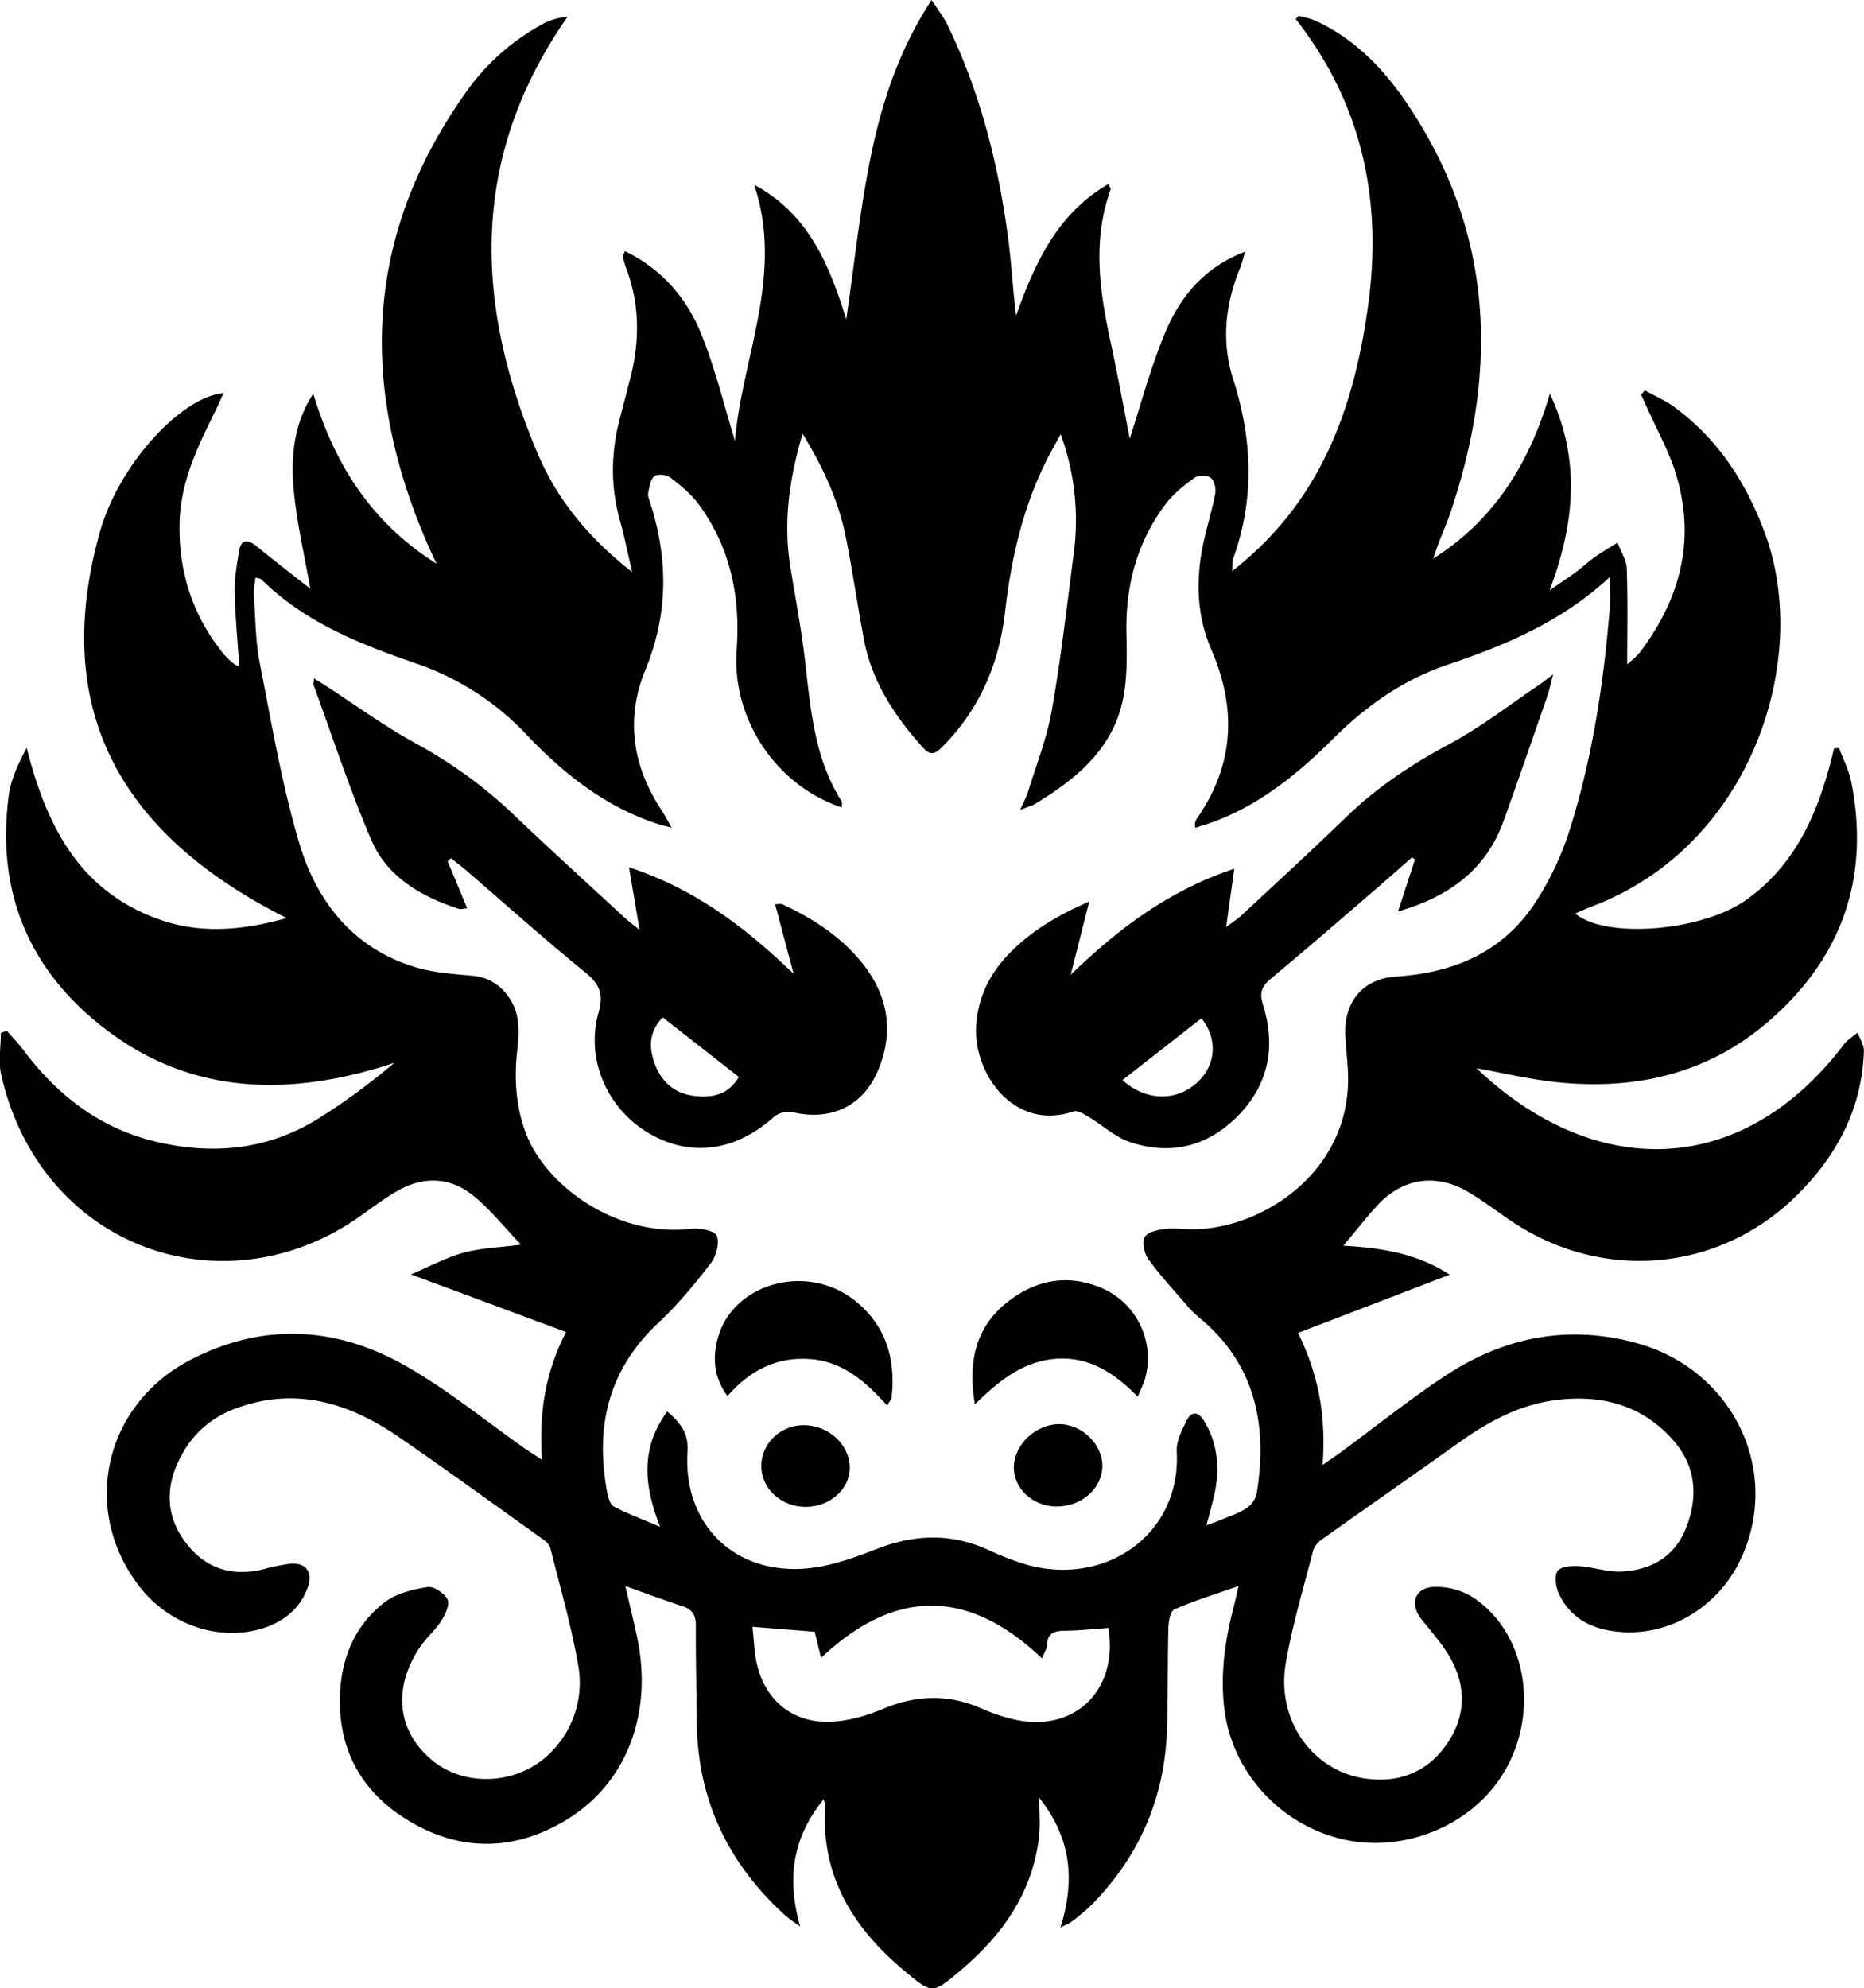 <svg id="Calque_1" data-name="Calque 1" xmlns="http://www.w3.org/2000/svg" viewBox="0 0 812.38 866.46">
  <g>
    <path d="M679.28,609.61c17.62,1,32.65,3.68,46.32,12.64l-66.06,25.38c9.26,18.88,12.21,37,10.68,57.53,3.42-2.37,5.65-3.85,7.81-5.44,15.17-11.15,29.91-23,45.58-33.35,25.58-16.94,53.59-22.57,83.61-14.28,42.09,11.62,63.24,56,45.17,94.29-9.45,20-29.76,32.8-51,31.64-12.19-.66-22.67-5-28.2-16.79-1.35-2.88-2.06-7.6-.58-9.81,1.32-2,6.12-2.36,9.3-2.17,6.3.39,12.6,2.68,18.8,2.35,12.88-.69,23.12-6.56,28-19.17,5.36-13.8,4.18-27-5.93-38.33-13.54-15.17-31.1-19.66-50.66-17.25-15.83,1.95-29.46,9.28-42.29,18.44-19.92,14.2-40,28.17-59.95,42.35a9.58,9.58,0,0,0-3.73,4.73c-4.21,16.4-9.17,32.71-12,49.37-4.08,24.37,11.3,46.33,33.91,49.94,14.33,2.29,26.89-2,35.59-13.85,8.86-12.06,9.62-25.47,2.23-38.58-3.43-6.09-8.26-11.41-12.62-16.94-5.11-6.5-3-13.55,5.33-14a30.31,30.31,0,0,1,17.1,4.5c23.82,15.61,29.41,51.5,12.74,77.67-14.1,22.14-42.91,33.77-69.06,27.87-27.55-6.21-48.6-29.37-51.94-56.76-1.83-15,.18-29.57,3.91-44,.69-2.66,1.26-5.36,2.26-9.67-10.29,3.62-19.38,6.42-28,10.2-1.74.76-2.5,5.26-2.57,8.06-.39,14.83-.13,29.68-.64,44.51-1,29.79-12.19,55.33-33.18,76.5a92.79,92.79,0,0,1-8.68,7.22c-.85.68-2,1-4.54,2.32,6.38-20.53,4.83-38.7-9.23-56.5,0,6.68.48,11.78-.09,16.76-2.79,24.66-16.14,43.25-34.57,58.74-12,10.12-12,10-24.3-.27-22.3-18.65-36.25-41.26-34.35-71.52a17.09,17.09,0,0,0-.67-3.1c-13.91,17.08-16,35.09-10.24,55.42a77.16,77.16,0,0,1-6.4-4.73c-24.89-22.49-38.25-50.29-38.64-84-.16-14.13-.48-28.26-.43-42.39,0-4.43-1.46-7-5.72-8.4-8-2.61-15.8-5.54-25-8.8,1.89,8.17,3.54,14.93,5,21.73,7.16,32.86-3.88,63.58-30.18,79.83-21.34,13.19-44.23,14.61-66.54,2.27-20.89-11.55-32.83-29.54-32.7-54,.08-17,5.81-32.24,19.58-42.81,5-3.85,12.18-5.55,18.63-6.6,2.69-.45,7.36,2.71,8.72,5.43,1.07,2.15-1,6.52-2.68,9.22-2.64,4.13-6.55,7.43-9.3,11.5-12.23,18.14-9.88,37.31,5.86,49.81,14.71,11.68,38.11,9.91,51.54-4.33a42.86,42.86,0,0,0,11.46-37.91c-3-17.1-7.88-33.89-12.1-50.77a7.48,7.48,0,0,0-3-3.61c-20.88-14.91-41.65-30-62.76-44.54-21.75-15-45.1-22.33-71.33-12.62-12.43,4.6-21,13.22-26,25.37-5.32,13.05-2.92,25.19,6.22,35.55,8.35,9.47,19.24,12.13,31.51,9.22a91.75,91.75,0,0,1,11.74-2.46c6.91-.73,10.36,3.51,8,10.08-3.29,9.33-10.3,15-19.54,18-18.84,6-40.7-1.34-53.64-17.84-26-33.13-16-79.45,22.08-99.15,32.36-16.74,64.91-14.42,95.74,3.87C290,673.32,305.61,686,321.94,697.58c2.23,1.58,4.56,3,8.06,5.34-1.27-19.64,1.11-37.34,10.5-55.69l-67.6-25.11c8.51-3.59,15.52-7.43,23-9.46s15.57-2.27,25-3.5c-7.46-7.75-13.6-15.6-21.17-21.62-9.63-7.65-21-8.25-31.89-2.25-5.95,3.26-11.4,7.46-17,11.41-58.68,41.7-139,14.8-156.49-61.47-1.33-5.82-.17-12.21-.17-18.33l2.57-1c2.45,2.84,5.08,5.54,7.32,8.53,14.58,19.46,32.94,33.75,56.77,39.63,25.74,6.35,50.58,3.9,73.3-10.84a282.74,282.74,0,0,0,31.53-23.32c-3,1-6.07,2-9.14,2.84-40,11.42-78.91,9.8-113.5-15.08-35.25-25.35-51.26-60.59-45.38-104.38.94-7.05,4.23-13.78,7.8-20.63,8.57,34,23,62.6,58.07,74.9,18.23,6.4,36.58,4.5,55.22-.71-70.59-35.41-103.45-89-81.5-167.88,8.47-30.43,36.14-59.47,54-60.87-1.45,3.14-2.62,5.81-3.9,8.42-7.41,15-14.71,30.11-15.25,47.35-.68,21.8,5.6,41.32,19.48,58.26a35.15,35.15,0,0,0,4.64,4.31,5.34,5.34,0,0,0,1.87.6c-.71-10.89-1.75-21.6-2-32.32-.12-5.82.94-11.7,1.86-17.48.88-5.58,3.68-5.7,7.74-2.38,7.78,6.37,15.76,12.49,23.37,18.5-2.53-14.53-5.84-28.49-7.19-42.65-1.38-14.46-.21-29,8.48-42.4,9.25,30.73,25.28,56.22,53.76,74.15-1.13-2.39-1.85-3.84-2.52-5.32C250.55,238,251.61,171.2,296.32,107.78a98,98,0,0,1,35.13-31.12,26.91,26.91,0,0,1,9.7-2.56c-42.8,61.22-40.72,125.05-13,190.35,8.57,20.17,22.21,36.71,41.18,51.63-2.09-8.91-3.44-15.77-5.33-22.49-4.2-14.92-3.92-29.76,0-44.64,1.45-5.47,2.82-10.95,4.27-16.41,4.4-16.59,4.55-33-1.7-49.26a33.75,33.75,0,0,1-1.32-4.75c-.08-.36.3-.82.91-2.31,16.07,7.78,27,20.46,33.35,36.28,6.24,15.52,10.17,32,14.63,46.46,2.86-35.89,21.54-72.35,8.36-111.64,23.9,12.77,32.86,35.27,40.13,58.64,3.49-23.84,5.91-47.63,10.68-70.94s12.15-46.33,26.51-68.25c2.76,4.27,5.17,7.28,6.82,10.67,14.4,29.51,22.29,60.93,26.57,93.32,1.45,11.05,2,22.23,3.44,33.51,8.18-22.78,17.84-44.3,40.19-57.26.69,1.42,1.16,1.93,1.05,2.23-8,22-4.92,44-.15,66.11,3.18,14.71,5.88,29.51,8.45,42.52,4.66-14.22,8.93-30.55,15.38-46s16.75-28.47,34.79-35.38a67.13,67.13,0,0,1-1.87,6.57c-6.74,16-8.47,32.63-3.2,49.06,8.41,26.28,9.33,52.18-.1,78.27-.37,1-.19,2.23-.4,5.29,38.86-30.28,53.17-71.25,59.31-116,6.23-45.43-2.52-87.64-31.63-124.63l1.3-1.33a45.2,45.2,0,0,1,6.74,1.84c19.07,8.49,32.33,23.43,43.24,40.45C745,171,746.33,229.36,726.14,289.58c-2.3,6.88-5.53,13.46-7.7,20.62,26.59-16.8,42-41.61,50.83-71.84,13.54,28.5,10.89,56.5-.1,85.65,3.67-2.53,7.4-5,11-7.59,3-2.23,5.8-4.83,8.86-7s6.5-4.15,9.76-6.21c1.4,3.81,3.89,7.58,4,11.43.49,13.79.19,27.61.19,41.65,1.45-1.38,4.15-3.31,6-5.85,17.91-24,24.16-50.29,14.58-79.2-3-8.88-7.58-17.19-11.45-25.76-1-2.23-2-4.45-3.08-6.68l1.66-1.91c4.28,2.39,8.87,4.36,12.8,7.24,18.86,13.78,31,32.44,39.19,54.1,20.85,54.87-4.88,137.06-75.1,163.55-2.4.91-4.73,2-7.24,3.05,12.63,11.05,54.7,8.05,74.37-5.81,22.66-16,32.29-40.1,38.43-66.14l2.19-.09c1.81,4.91,4.31,9.67,5.31,14.73,8.24,41.82-4.1,76.84-36.24,104.51-26.14,22.51-57.28,29.76-91,26.45-12.52-1.22-24.87-4.23-36.09-6.21,51.44,49,115.68,48.21,160.08-10.33,1.56-2.07,4-3.49,6-5.22,1,2.68,2.84,5.39,2.76,8-.79,25.15-11.89,45.87-29.36,63.08-34,33.51-84.82,37.74-124.45,11-6.43-4.34-12.61-9.14-19.35-13-13.43-7.6-27.37-5.58-38.06,5.38C689.82,596.54,685.33,602.48,679.28,609.61Zm-218.6-191c-28.7-9.47-48-38.7-45.82-68.64,1.71-23.08-2.7-44.61-16.59-63.5-3.27-4.45-7.77-8.14-12.2-11.53-1.67-1.27-5.62-1.78-7-.69-1.76,1.4-2.28,4.69-2.74,7.28-.27,1.49.51,3.22,1,4.79,7.76,24.42,7.67,48.31-2.28,72.46-8.76,21.28-5.53,42,7.2,61.25,1.31,2,2.38,4.11,4.29,7.43-3.07-.81-4.41-1.09-5.7-1.51-22.87-7.36-41-21.68-57.31-38.78A119,119,0,0,0,275.48,356c-24.57-8.45-48.71-17.92-67.73-36.71-.43-.42-1.26-.43-2.63-.86-.25,2.78-.82,5.3-.65,7.78.67,9.86.67,19.88,2.56,29.52,5.15,26.29,9.59,52.87,17.21,78.48s23.49,45.76,50.46,54c8,2.44,16.64,3,25,3.77a20.66,20.66,0,0,1,15.39,8.72c5.48,7.23,5.12,15.41,4.16,23.7-1.39,12.09-.69,23.91,3.48,35.5,8.52,23.63,40,46.27,72.43,42.35,3.71-.45,10.19.88,11.05,3.08,1.26,3.22-.25,8.86-2.6,11.91-7,9.1-14.43,18.1-22.82,25.94-22,20.54-27.72,45.59-22.31,74.13.4,2.15,1.3,5.14,2.9,6,5.86,3.07,12.11,5.4,20.14,8.83-7.35-18.59-8.36-34.67,3.09-50.27,6.13,5.17,9.32,9.81,8.84,17.5-1.91,30.5,18.85,52.45,49.47,51.06,11.17-.51,22.49-4.58,33.1-8.7,16.28-6.31,32-6.91,48,.22a133.06,133.06,0,0,0,16.42,6.44c34.88,10.26,68.24-12.85,66.23-49.17-.24-4.27,2.11-8.92,4.09-13,2.42-5,5.53-4.31,8.13.23,6,10.39,6.62,21.41,3.9,32.82-.89,3.72-1.93,7.42-3.18,12.17,3.12-1.15,4.89-1.72,6.58-2.44,3.68-1.58,7.6-2.82,10.88-5a10.82,10.82,0,0,0,4.44-6.4c4.86-30-.62-56.76-25.46-77a40,40,0,0,1-5-5c-5.67-6.61-11.61-13-16.71-20.06-1.79-2.48-2.89-7.24-1.67-9.6,1.15-2.2,5.7-3.25,8.89-3.61,4.64-.52,9.41.28,14.11.1,30.18-1.18,67.95-26.52,65.58-69.28-.28-4.94-.83-9.86-1.1-14.79-.81-15,7.55-25.12,22.34-26.06,26.3-1.69,48-11.54,62-34.67a130.48,130.48,0,0,0,12.62-26.72c10.41-31.93,15.45-65,18.22-98.37.39-4.73.06-9.52.06-14.28-20.82,19.29-45.22,29.62-70.54,38.13-19.45,6.54-35.58,17.95-50,32.28-15.46,15.38-32.18,29.05-53.09,36.58-2.24.8-4.53,1.46-6.94,2.24a8.09,8.09,0,0,1-.25-1.77,6.62,6.62,0,0,1,.7-2c16.36-23.31,17.69-47.89,6.53-73.69-6.7-15.49-6.91-31.58-3.26-47.82,1.55-6.89,3.68-13.66,4.94-20.59.39-2.14-.53-5.56-2.09-6.71s-5.34-1.1-7,.07c-4.51,3.27-9.08,6.88-12.42,11.27-12.73,16.78-17.73,36-17.23,57,.23,9.59.37,19.48-1.62,28.77-4.61,21.45-20.39,34.23-38.08,45-1.45.88-3.17,1.31-6.62,2.69,1.68-3.81,2.78-5.79,3.43-7.9,3.57-11.65,8.17-23.12,10.27-35,4-22.46,6.58-45.17,9.51-67.8A109.23,109.23,0,0,0,556.08,256c-1.42,2.58-2.39,4.36-3.37,6.13-12.33,22.22-18,46.34-20.88,71.37-2.58,22.39-11,42.24-27.1,58.49-2.85,2.87-5.06,4.6-8.56.71C483.84,379,473.85,364,470.36,345.56c-2.8-14.8-4.93-29.72-7.87-44.49-3.18-16-9.9-30.58-18.89-45.26-5.86,19.78-8.48,38.69-5.31,58.14,2.19,13.47,4.76,26.9,6.33,40.44,2.47,21.33,4.1,42.77,16,61.61C460.94,416.47,460.68,417.29,460.68,418.64Zm87.24,370.83c-32-30.46-64-30.69-96.28-.19-1.19-4.95-1.94-8-2.76-11.4l-27.12-2.16c.58,5.62.75,9.84,1.48,14,3.07,17.38,15.52,28.22,33.05,27.37,7.54-.37,15.3-2.66,22.33-5.59,14.54-6.08,28.64-6.52,43.08-.12a78.11,78.11,0,0,0,14,4.69c26.19,6.1,45.68-12.61,41.17-39.85-6.24.43-12.53,1.15-18.83,1.22-4.62.05-7.81.93-7.92,6.38C550.13,785.08,549.19,786.35,547.92,789.47Z" transform="translate(-93.81 -66.77)"/>
    <path d="M770.72,360.62c-1.23,4.61-1.75,7.22-2.61,9.71-6.25,18-12.48,36-18.89,53.94-7.62,21.33-23.57,33.16-46.14,39.71l7.39-22.62-1.27-1c-4.79,4.22-9.54,8.49-14.38,12.65-15.7,13.5-31.31,27.11-47.23,40.33-4.07,3.38-4.93,6.21-3.33,11.31,6,19.26,2,36.46-12.89,50.29-13,12.06-28.67,15.12-45.28,9.45-6.44-2.2-11.85-7.35-17.86-10.93-2-1.2-4.82-2.94-6.56-2.35-25.87,8.84-43.82-16.48-42.41-37.6.81-12.06,5.77-22.19,14-30.81,9.59-10,21.17-16.94,35.27-23.1-2.92,11.51-5.5,21.72-8.08,31.93,20.54-19.81,42.43-36.62,71.28-46.18-1.21,8.63-2.27,16.28-3.54,25.39,2.76-2.07,4.82-3.33,6.55-4.95,15.32-14.27,30.78-28.41,45.81-43,13.48-13.07,28.78-23.16,45.32-32,13.57-7.26,25.86-16.92,38.7-25.55C766.09,364.27,767.46,363.1,770.72,360.62ZM617.44,510.51,583,537.45c10.46,9.37,23.64,9.33,32.76.89C623.69,531,624.71,519.49,617.44,510.51Z" transform="translate(-93.81 -66.77)"/>
    <path d="M288.89,442.1c2.77,6.64,5.54,13.27,8.55,20.5-1.64.12-2.8.52-3.72.22-16.42-5.4-31.22-13.86-38.17-30.19-9.39-22-16.85-44.88-25.09-67.39-.21-.57.09-1.34.24-2.83l4.75,3c13.4,8.65,26.33,18.18,40.32,25.73a200.16,200.16,0,0,1,43,31.69c15.7,14.91,31.72,29.49,47.63,44.18,1.67,1.54,3.55,2.87,6.13,4.93-1.55-9.19-2.91-17.3-4.58-27.23,29.19,9.63,51,26.5,71.74,46.43-2.65-9.95-5.3-19.9-8.07-30.33,1.48,0,2.45-.28,3.13,0,12.93,6,24.88,13.64,34.05,24.67,12,14.38,15,30.76,7.5,48.16-6.71,15.52-20.71,21.66-37.12,17.79a10.15,10.15,0,0,0-7.91,1.94c-16.75,15.1-36.32,17.89-54.5,7.33s-27.85-32.14-22.12-52.6c2.28-8.15.54-12.45-5.81-17.62-17.71-14.38-34.71-29.65-52-44.54-2.09-1.79-4.31-3.42-6.48-5.13Zm93.74,68c-6.12,6.43-6,13.15-3.51,20.11,3,8.22,8.88,13.24,17.7,14.19,7.6.81,14.42-.58,19-8.31Z" transform="translate(-93.81 -66.77)"/>
    <path d="M518.69,678.72c-2.93-17.59-.26-33,13.9-44.32,12.54-10,26.64-12.68,41.64-6.21A33.27,33.27,0,0,1,592.74,668a75.15,75.15,0,0,1-3.13,7.37C579,664.58,567.74,657.48,552.87,659,538.65,660.54,528.59,669.14,518.69,678.72Z" transform="translate(-93.81 -66.77)"/>
    <path d="M480.48,679.25C471,668.81,461.13,660,446.72,659s-26,4.84-35.86,16.13c-6-8.16-6.45-16.39-4.36-24.68,6.15-24.37,38.81-33.69,59.86-16.94,13.47,10.72,17.92,25.35,16.05,42.12C482.3,676.6,481.42,677.53,480.48,679.25Z" transform="translate(-93.81 -66.77)"/>
    <path d="M445.2,723.43c-10.91.11-19.65-7.92-19.59-18,.05-9.63,8.37-17.6,18.4-17.62,10.92,0,20.1,8.44,20.15,18.58C464.21,715.59,455.61,723.32,445.2,723.43Z" transform="translate(-93.81 -66.77)"/>
    <path d="M554.12,723.28c-10.39-.13-18.69-8-18.44-17.45.26-9.69,9.6-18.43,19.73-18.46,9.87,0,18.92,8.75,18.84,18.28C574.17,715.45,565.07,723.42,554.12,723.28Z" transform="translate(-93.81 -66.77)"/>
  </g>
</svg>
